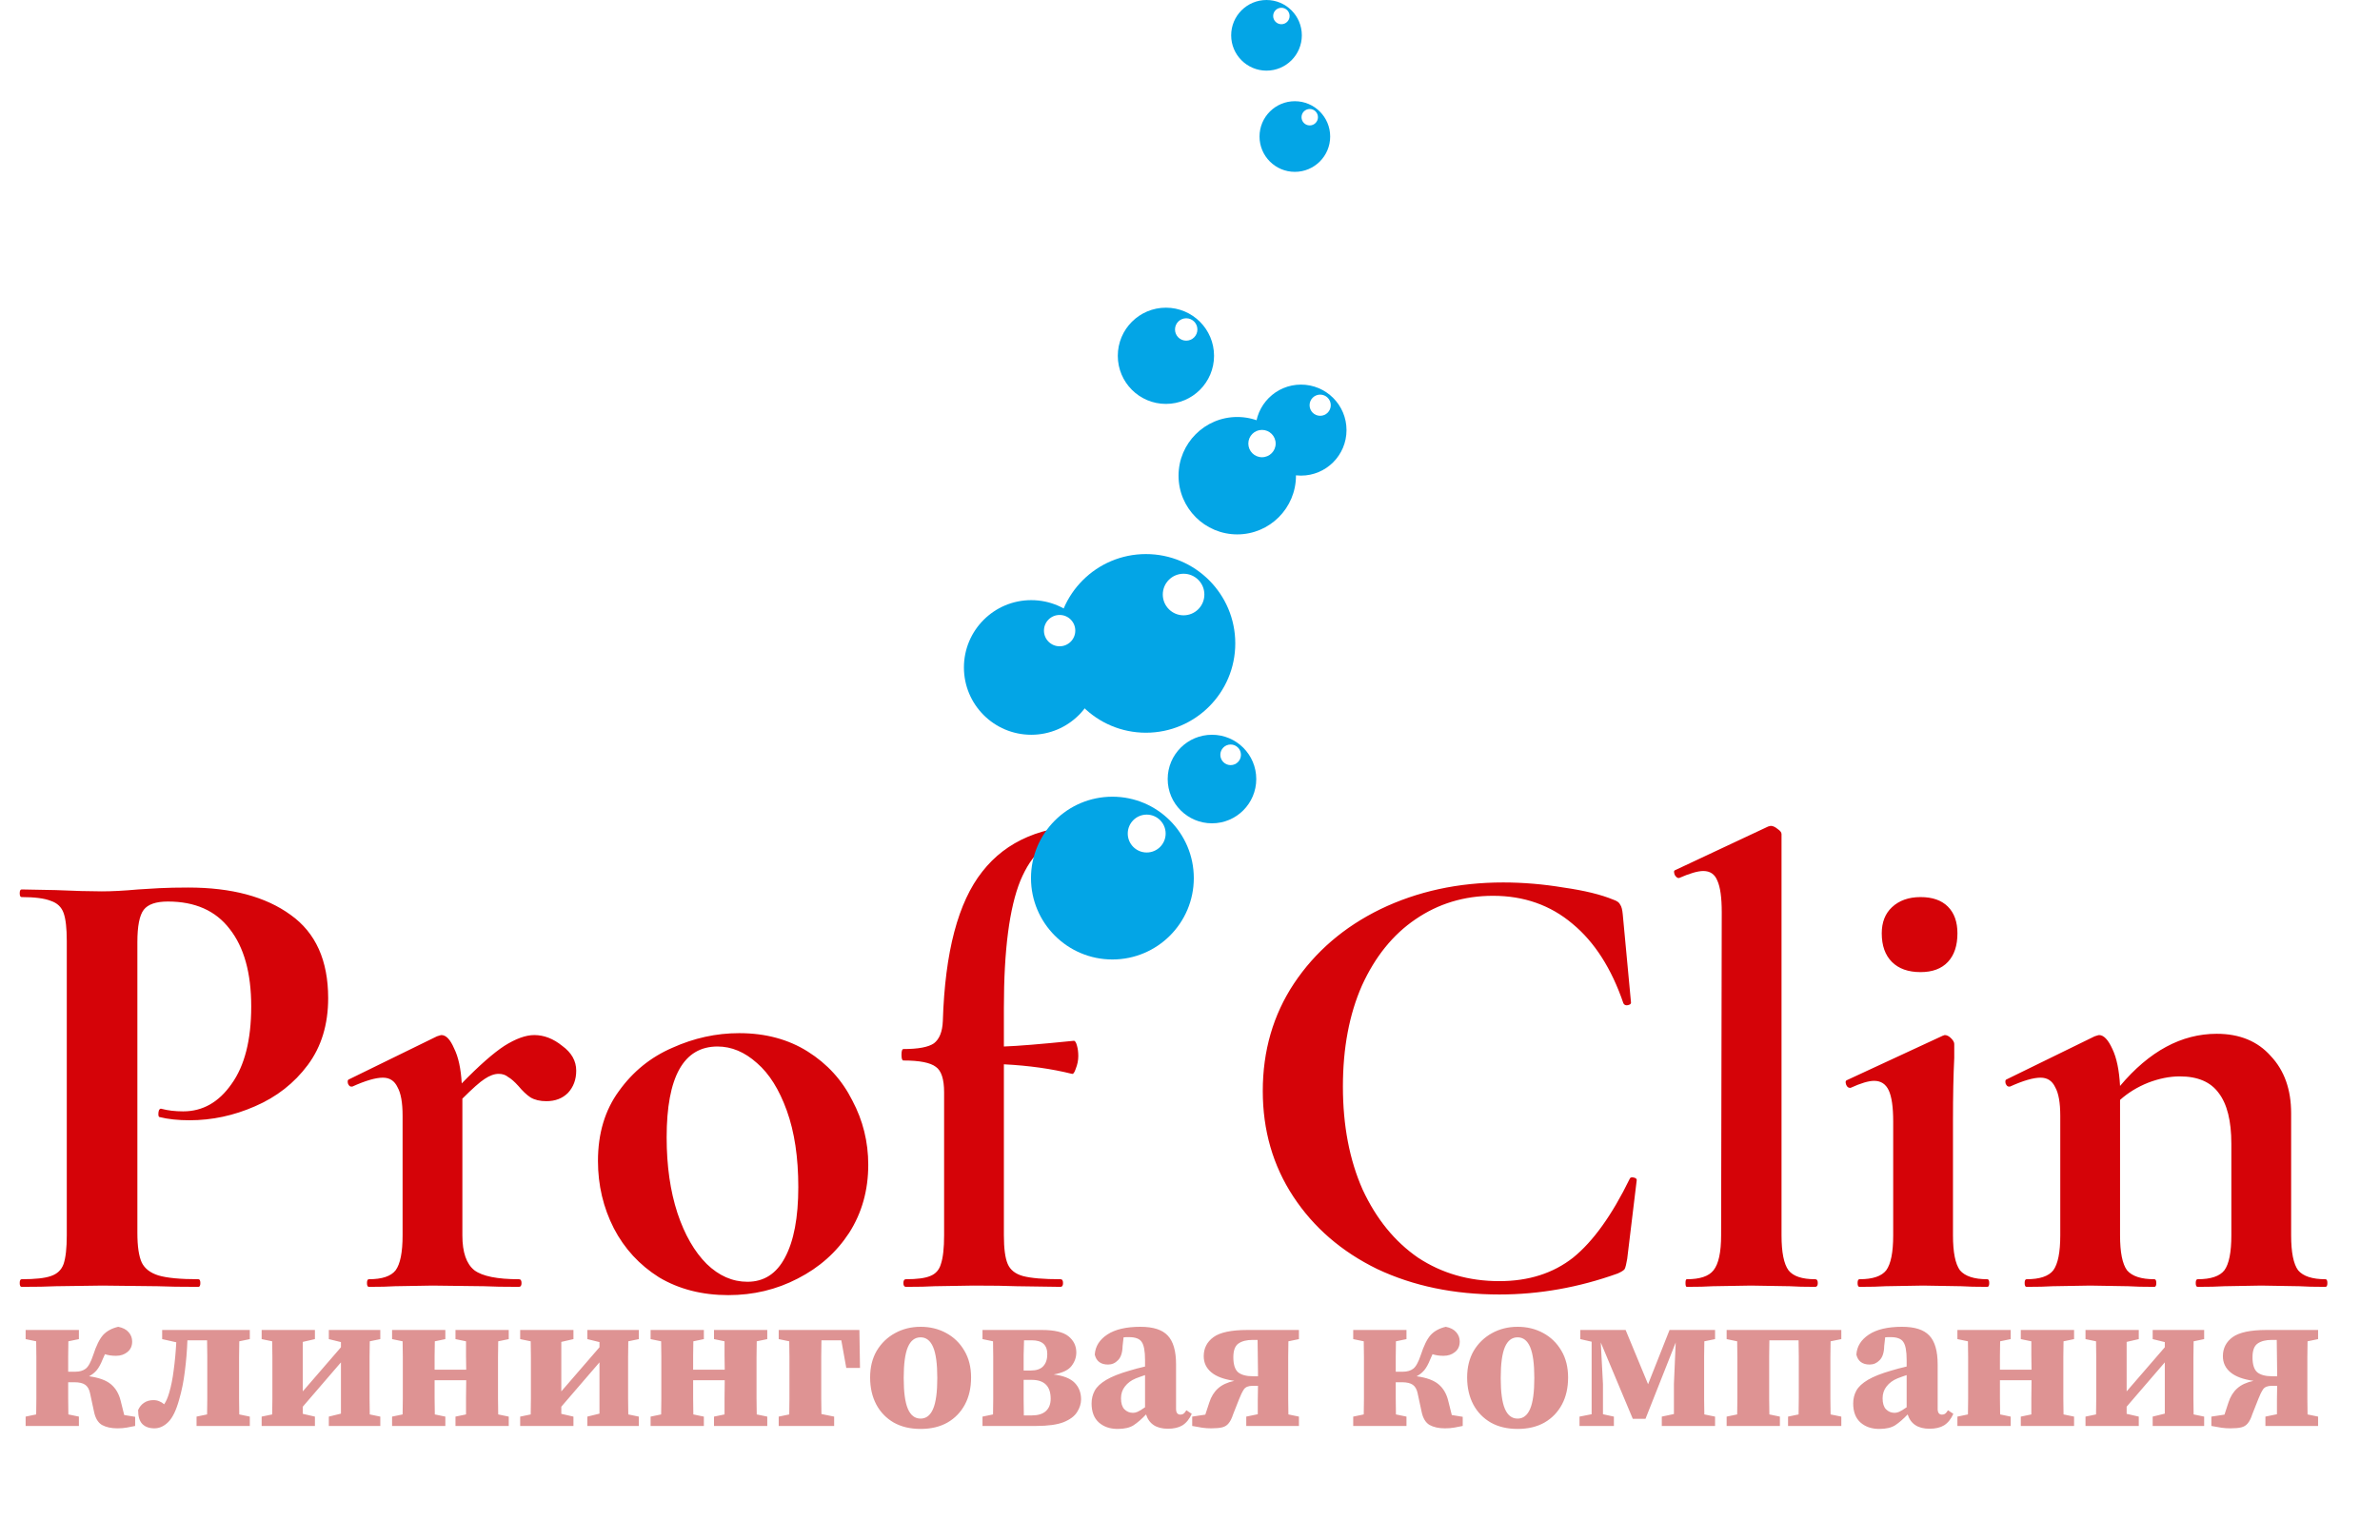 <svg width="479" height="310" viewBox="0 0 479 310" fill="none" xmlns="http://www.w3.org/2000/svg">
<g filter="url(#filter0_i_11746_74)">
<path d="M27.648 246.17C27.648 248.901 27.947 250.906 28.544 252.186C29.141 253.381 30.251 254.234 31.872 254.746C33.579 255.258 36.267 255.514 39.936 255.514C40.192 255.514 40.32 255.77 40.32 256.282C40.32 256.794 40.192 257.05 39.936 257.05C36.437 257.05 33.707 257.008 31.744 256.922L20.608 256.794L11.264 256.922C9.557 257.008 7.253 257.05 4.352 257.05C4.096 257.05 3.968 256.794 3.968 256.282C3.968 255.77 4.096 255.514 4.352 255.514C7.083 255.514 9.045 255.301 10.24 254.874C11.52 254.448 12.373 253.637 12.8 252.442C13.227 251.162 13.44 249.242 13.44 246.682V187.418C13.44 184.858 13.227 182.981 12.8 181.786C12.373 180.592 11.52 179.781 10.24 179.354C8.96 178.842 6.997 178.586 4.352 178.586C4.096 178.586 3.968 178.33 3.968 177.818C3.968 177.306 4.096 177.05 4.352 177.05L11.136 177.178C15.061 177.349 18.176 177.434 20.48 177.434C22.528 177.434 24.96 177.306 27.776 177.05C28.885 176.965 30.293 176.88 32 176.794C33.707 176.709 35.669 176.666 37.888 176.666C46.592 176.666 53.461 178.501 58.496 182.17C63.531 185.754 66.048 191.344 66.048 198.938C66.048 204.229 64.683 208.709 61.952 212.378C59.221 216.048 55.68 218.821 51.328 220.698C47.061 222.576 42.667 223.514 38.144 223.514C35.84 223.514 33.835 223.301 32.128 222.874C31.957 222.874 31.872 222.661 31.872 222.234C31.872 221.978 31.915 221.722 32 221.466C32.171 221.21 32.341 221.125 32.512 221.21C33.792 221.552 35.243 221.722 36.864 221.722C40.789 221.722 44.032 219.888 46.592 216.218C49.237 212.549 50.56 207.344 50.56 200.602C50.56 193.861 49.109 188.656 46.208 184.986C43.392 181.317 39.253 179.482 33.792 179.482C31.403 179.482 29.781 180.037 28.928 181.146C28.075 182.256 27.648 184.432 27.648 187.674V246.17ZM107.522 206.362C109.485 206.362 111.362 207.088 113.154 208.538C115.031 209.904 115.97 211.568 115.97 213.53C115.97 215.322 115.415 216.816 114.306 218.01C113.197 219.12 111.746 219.674 109.954 219.674C108.674 219.674 107.607 219.418 106.754 218.906C105.986 218.394 105.175 217.626 104.322 216.602C103.554 215.749 102.871 215.152 102.274 214.81C101.762 214.384 101.122 214.17 100.354 214.17C99.501 214.17 98.562 214.512 97.538 215.194C96.599 215.792 95.106 217.114 93.058 219.162V246.682C93.058 250.096 93.869 252.442 95.49 253.722C97.111 254.917 100.098 255.514 104.45 255.514C104.791 255.514 104.962 255.77 104.962 256.282C104.962 256.794 104.791 257.05 104.45 257.05C101.463 257.05 99.117 257.008 97.41 256.922L87.042 256.794L79.49 256.922C78.21 257.008 76.461 257.05 74.242 257.05C73.986 257.05 73.858 256.794 73.858 256.282C73.858 255.77 73.986 255.514 74.242 255.514C76.887 255.514 78.679 254.917 79.618 253.722C80.557 252.442 81.026 250.096 81.026 246.682V222.618C81.026 219.973 80.685 218.053 80.002 216.858C79.405 215.578 78.423 214.938 77.058 214.938C75.607 214.938 73.559 215.536 70.914 216.73H70.658C70.402 216.73 70.189 216.517 70.018 216.09C69.933 215.664 69.975 215.408 70.146 215.322L87.938 206.618C88.45 206.448 88.749 206.362 88.834 206.362C89.773 206.362 90.626 207.258 91.394 209.05C92.247 210.757 92.759 213.104 92.93 216.09C96.429 212.506 99.287 209.989 101.506 208.538C103.81 207.088 105.815 206.362 107.522 206.362ZM146.586 258.714C141.295 258.714 136.645 257.52 132.634 255.13C128.709 252.656 125.679 249.37 123.546 245.274C121.413 241.093 120.346 236.57 120.346 231.706C120.346 226.16 121.754 221.466 124.57 217.626C127.386 213.701 130.97 210.8 135.322 208.922C139.674 206.96 144.154 205.978 148.762 205.978C154.053 205.978 158.661 207.216 162.586 209.69C166.511 212.165 169.498 215.45 171.546 219.546C173.679 223.557 174.746 227.866 174.746 232.474C174.746 237.594 173.466 242.16 170.906 246.17C168.346 250.096 164.89 253.168 160.538 255.386C156.271 257.605 151.621 258.714 146.586 258.714ZM150.426 256.026C153.754 256.026 156.271 254.405 157.978 251.162C159.77 247.834 160.666 243.098 160.666 236.954C160.666 230.981 159.898 225.861 158.362 221.594C156.826 217.328 154.821 214.128 152.346 211.994C149.871 209.776 147.226 208.666 144.41 208.666C137.583 208.666 134.17 214.768 134.17 226.97C134.17 232.688 134.895 237.765 136.346 242.202C137.797 246.554 139.759 249.968 142.234 252.442C144.709 254.832 147.439 256.026 150.426 256.026ZM219.707 164.122C224.486 164.122 228.198 164.805 230.843 166.17C233.488 167.45 234.811 169.285 234.811 171.674C234.811 173.637 234.128 175.173 232.763 176.282C231.483 177.392 229.99 177.946 228.283 177.946C226.235 177.946 224.742 177.477 223.803 176.538C222.864 175.6 222.011 174.234 221.243 172.442C220.475 170.65 219.664 169.328 218.811 168.474C217.958 167.536 216.592 167.066 214.715 167.066C210.79 167.066 207.675 169.797 205.371 175.258C203.152 180.72 202.043 189.253 202.043 200.858V208.666C204.688 208.581 209.382 208.197 216.123 207.514C216.379 207.514 216.592 207.856 216.763 208.538C216.934 209.136 217.019 209.818 217.019 210.586C217.019 211.44 216.848 212.293 216.507 213.146C216.251 213.914 215.995 214.256 215.739 214.17C211.643 213.146 207.078 212.506 202.043 212.25V246.682C202.043 249.328 202.299 251.248 202.811 252.442C203.323 253.637 204.347 254.448 205.883 254.874C207.504 255.301 210.022 255.514 213.435 255.514C213.776 255.514 213.947 255.77 213.947 256.282C213.947 256.794 213.776 257.05 213.435 257.05L204.603 256.922C202.64 256.837 199.739 256.794 195.899 256.794L188.091 256.922C186.726 257.008 184.806 257.05 182.331 257.05C181.99 257.05 181.819 256.794 181.819 256.282C181.819 255.77 181.99 255.514 182.331 255.514C184.55 255.514 186.171 255.301 187.195 254.874C188.304 254.448 189.03 253.637 189.371 252.442C189.798 251.162 190.011 249.242 190.011 246.682V217.882C190.011 215.237 189.456 213.53 188.347 212.762C187.238 211.909 185.062 211.482 181.819 211.482C181.563 211.482 181.435 211.098 181.435 210.33C181.435 209.562 181.563 209.178 181.819 209.178C184.806 209.178 186.854 208.794 187.963 208.026C189.072 207.173 189.67 205.68 189.755 203.546C190.182 189.637 192.827 179.61 197.691 173.466C202.555 167.237 209.894 164.122 219.707 164.122ZM302.531 175.642C306.542 175.642 310.595 175.984 314.691 176.666C318.872 177.264 322.2 178.074 324.675 179.098C325.443 179.354 325.912 179.696 326.083 180.122C326.339 180.464 326.51 181.104 326.595 182.042L328.259 199.834C328.259 200.09 328.046 200.261 327.619 200.346C327.192 200.432 326.894 200.304 326.723 199.962C324.334 192.965 320.92 187.632 316.483 183.962C312.046 180.208 306.712 178.33 300.483 178.33C294.68 178.33 289.475 179.909 284.867 183.066C280.344 186.138 276.76 190.576 274.115 196.378C271.555 202.181 270.275 208.965 270.275 216.73C270.275 224.581 271.598 231.493 274.243 237.466C276.974 243.354 280.686 247.92 285.379 251.162C290.158 254.32 295.619 255.898 301.763 255.898C307.651 255.898 312.6 254.32 316.611 251.162C320.622 247.92 324.419 242.629 328.003 235.29C328.088 235.034 328.344 234.949 328.771 235.034C329.198 235.12 329.411 235.29 329.411 235.546L327.491 251.418C327.32 252.442 327.15 253.125 326.979 253.466C326.808 253.722 326.339 254.021 325.571 254.362C317.72 257.178 309.784 258.586 301.763 258.586C292.632 258.586 284.44 256.88 277.187 253.466C270.019 249.968 264.387 245.104 260.291 238.874C256.195 232.645 254.147 225.562 254.147 217.626C254.147 209.52 256.238 202.309 260.419 195.994C264.686 189.594 270.488 184.602 277.827 181.018C285.251 177.434 293.486 175.642 302.531 175.642ZM339.48 257.05C339.309 257.05 339.224 256.794 339.224 256.282C339.224 255.77 339.309 255.514 339.48 255.514C342.125 255.514 343.917 254.917 344.856 253.722C345.88 252.442 346.392 250.096 346.392 246.682L346.52 181.658C346.52 178.672 346.221 176.538 345.624 175.258C345.112 173.978 344.173 173.338 342.808 173.338C341.699 173.338 340.077 173.808 337.944 174.746H337.816C337.56 174.746 337.304 174.533 337.048 174.106C336.877 173.594 336.877 173.296 337.048 173.21L355.864 164.378L356.376 164.25C356.803 164.25 357.272 164.464 357.784 164.89C358.296 165.232 358.552 165.573 358.552 165.914V246.682C358.552 250.096 359.021 252.442 359.96 253.722C360.899 254.917 362.691 255.514 365.336 255.514C365.677 255.514 365.848 255.77 365.848 256.282C365.848 256.794 365.677 257.05 365.336 257.05C363.203 257.05 361.496 257.008 360.216 256.922L352.408 256.794L344.728 256.922C343.448 257.008 341.699 257.05 339.48 257.05ZM386.53 193.69C384.055 193.69 382.135 193.008 380.77 191.642C379.405 190.277 378.722 188.357 378.722 185.882C378.722 183.664 379.405 181.914 380.77 180.634C382.221 179.269 384.141 178.586 386.53 178.586C388.919 178.586 390.754 179.226 392.034 180.506C393.314 181.786 393.954 183.578 393.954 185.882C393.954 188.357 393.314 190.277 392.034 191.642C390.754 193.008 388.919 193.69 386.53 193.69ZM374.242 257.05C373.986 257.05 373.858 256.794 373.858 256.282C373.858 255.77 373.986 255.514 374.242 255.514C376.887 255.514 378.679 254.917 379.618 253.722C380.557 252.442 381.026 250.096 381.026 246.682V223.77C381.026 220.869 380.727 218.778 380.13 217.498C379.533 216.218 378.551 215.578 377.186 215.578C376.077 215.578 374.498 216.048 372.45 216.986H372.322C371.981 216.986 371.725 216.773 371.554 216.346C371.383 215.834 371.426 215.536 371.682 215.45L391.01 206.49L391.394 206.362C391.821 206.362 392.247 206.576 392.674 207.002C393.101 207.429 393.314 207.813 393.314 208.154V210.97C393.143 214.384 393.058 218.565 393.058 223.514V246.682C393.058 250.096 393.527 252.442 394.466 253.722C395.49 254.917 397.325 255.514 399.97 255.514C400.226 255.514 400.354 255.77 400.354 256.282C400.354 256.794 400.226 257.05 399.97 257.05C397.751 257.05 396.002 257.008 394.722 256.922L387.042 256.794L379.49 256.922C378.21 257.008 376.461 257.05 374.242 257.05ZM468.027 255.514C468.283 255.514 468.411 255.77 468.411 256.282C468.411 256.794 468.283 257.05 468.027 257.05C465.808 257.05 464.059 257.008 462.779 256.922L455.099 256.794L447.675 256.922C446.31 257.008 444.518 257.05 442.299 257.05C442.043 257.05 441.915 256.794 441.915 256.282C441.915 255.77 442.043 255.514 442.299 255.514C444.944 255.514 446.736 254.917 447.675 253.722C448.614 252.442 449.083 250.096 449.083 246.682V228.25C449.083 223.642 448.23 220.229 446.523 218.01C444.902 215.792 442.299 214.682 438.715 214.682C436.667 214.682 434.534 215.109 432.315 215.962C430.182 216.816 428.304 217.968 426.683 219.418V246.682C426.683 250.096 427.152 252.442 428.091 253.722C429.115 254.917 430.95 255.514 433.595 255.514C433.851 255.514 433.979 255.77 433.979 256.282C433.979 256.794 433.851 257.05 433.595 257.05C431.376 257.05 429.627 257.008 428.347 256.922L420.667 256.794L413.115 256.922C411.835 257.008 410.086 257.05 407.867 257.05C407.611 257.05 407.483 256.794 407.483 256.282C407.483 255.77 407.611 255.514 407.867 255.514C410.512 255.514 412.304 254.917 413.243 253.722C414.182 252.442 414.651 250.096 414.651 246.682V222.618C414.651 219.973 414.31 218.053 413.627 216.858C413.03 215.578 412.048 214.938 410.683 214.938C409.232 214.938 407.184 215.536 404.539 216.73H404.283C404.027 216.73 403.814 216.517 403.643 216.09C403.558 215.664 403.6 215.408 403.771 215.322L421.563 206.618C422.075 206.448 422.374 206.362 422.459 206.362C423.398 206.362 424.294 207.301 425.147 209.178C426 210.97 426.512 213.445 426.683 216.602C432.571 209.605 439.056 206.106 446.139 206.106C450.747 206.106 454.374 207.6 457.019 210.586C459.75 213.488 461.115 217.328 461.115 222.106V246.682C461.115 250.096 461.584 252.442 462.523 253.722C463.547 254.917 465.382 255.514 468.027 255.514Z" fill="#D50308"/>
</g>
<path d="M18.92 284.17L18.12 280.45C17.96 279.677 17.64 279.117 17.16 278.77C16.68 278.424 15.947 278.25 14.96 278.25H13.72C13.72 279.317 13.72 280.424 13.72 281.57C13.747 282.717 13.76 283.77 13.76 284.73L15.88 285.17V287.05H5.16V285.17L7.28 284.73C7.307 283.744 7.32 282.704 7.32 281.61C7.32 280.49 7.32 279.504 7.32 278.65V276.13C7.32 275.277 7.32 274.29 7.32 273.17C7.32 272.05 7.307 270.997 7.28 270.01L5.16 269.57V267.73H15.88V269.57L13.76 270.01C13.76 270.944 13.747 271.97 13.72 273.09C13.72 274.184 13.72 275.197 13.72 276.13H15.2C16.027 276.13 16.707 275.93 17.24 275.53C17.773 275.13 18.28 274.21 18.76 272.77C19.373 270.877 20.04 269.53 20.76 268.73C21.507 267.93 22.52 267.384 23.8 267.09C24.733 267.277 25.427 267.637 25.88 268.17C26.36 268.704 26.6 269.33 26.6 270.05C26.6 270.957 26.28 271.664 25.64 272.17C25.027 272.677 24.267 272.93 23.36 272.93C22.933 272.93 22.533 272.904 22.16 272.85C21.813 272.797 21.467 272.717 21.12 272.61C20.96 272.93 20.8 273.29 20.64 273.69C20.293 274.57 19.907 275.277 19.48 275.81C19.053 276.317 18.533 276.73 17.92 277.05C19.893 277.317 21.36 277.85 22.32 278.65C23.28 279.45 23.933 280.557 24.28 281.97L25 284.85L27.2 285.21V287.05C26.72 287.157 26.173 287.264 25.56 287.37C24.973 287.477 24.333 287.53 23.64 287.53C22.387 287.53 21.347 287.304 20.52 286.85C19.72 286.37 19.187 285.477 18.92 284.17ZM31.078 287.53C30.038 287.53 29.224 287.237 28.637 286.65C28.078 286.064 27.797 285.13 27.797 283.85C28.064 283.237 28.451 282.757 28.957 282.41C29.491 282.037 30.131 281.85 30.878 281.85C31.331 281.85 31.731 281.93 32.078 282.09C32.424 282.224 32.744 282.424 33.038 282.69C33.438 282.104 33.771 281.344 34.038 280.41C34.438 279.077 34.744 277.544 34.958 275.81C35.197 274.077 35.371 272.21 35.477 270.21L32.638 269.57V267.73H50.278V269.57L48.157 270.01C48.131 270.997 48.117 272.05 48.117 273.17C48.117 274.29 48.117 275.277 48.117 276.13V278.65C48.117 279.504 48.117 280.49 48.117 281.61C48.117 282.704 48.131 283.744 48.157 284.73L50.278 285.17V287.05H39.557V285.17L41.678 284.73C41.704 283.744 41.718 282.704 41.718 281.61C41.718 280.49 41.718 279.504 41.718 278.65V276.13C41.718 275.25 41.718 274.224 41.718 273.05C41.718 271.877 41.704 270.797 41.678 269.81H37.718C37.638 271.97 37.464 274.064 37.197 276.09C36.958 278.09 36.571 279.997 36.038 281.81C35.451 283.917 34.731 285.397 33.877 286.25C33.024 287.104 32.091 287.53 31.078 287.53ZM66.18 269.57V267.73H76.54V269.57L74.42 270.01C74.393 270.997 74.38 272.05 74.38 273.17C74.38 274.29 74.38 275.277 74.38 276.13V278.65C74.38 279.504 74.38 280.49 74.38 281.61C74.38 282.704 74.393 283.744 74.42 284.73L76.54 285.17V287.05H66.18V285.17L68.62 284.57V274.25L60.94 283.17V284.61L63.38 285.17V287.05H52.66V285.17L54.78 284.73C54.807 283.744 54.82 282.704 54.82 281.61C54.82 280.49 54.82 279.504 54.82 278.65V276.13C54.82 275.277 54.82 274.29 54.82 273.17C54.82 272.05 54.807 270.997 54.78 270.01L52.66 269.57V267.73H63.38V269.57L60.94 270.13V280.09L68.62 271.21V270.17L66.18 269.57ZM91.67 269.57V267.73H102.39V269.57L100.27 270.01C100.243 270.997 100.23 272.05 100.23 273.17C100.23 274.29 100.23 275.277 100.23 276.13V278.65C100.23 279.504 100.23 280.49 100.23 281.61C100.23 282.704 100.243 283.744 100.27 284.73L102.39 285.17V287.05H91.67V285.17L93.79 284.73C93.79 283.77 93.79 282.69 93.79 281.49C93.817 280.29 93.83 279.077 93.83 277.85H87.47C87.47 279.077 87.47 280.29 87.47 281.49C87.497 282.69 87.51 283.77 87.51 284.73L89.63 285.17V287.05H78.91V285.17L81.03 284.73C81.057 283.744 81.07 282.704 81.07 281.61C81.07 280.49 81.07 279.504 81.07 278.65V276.13C81.07 275.277 81.07 274.29 81.07 273.17C81.07 272.05 81.057 270.997 81.03 270.01L78.91 269.57V267.73H89.63V269.57L87.51 270.01C87.51 270.917 87.497 271.89 87.47 272.93C87.47 273.944 87.47 274.877 87.47 275.73H93.83C93.83 274.877 93.817 273.944 93.79 272.93C93.79 271.89 93.79 270.917 93.79 270.01L91.67 269.57ZM118.211 269.57V267.73H128.571V269.57L126.451 270.01C126.425 270.997 126.411 272.05 126.411 273.17C126.411 274.29 126.411 275.277 126.411 276.13V278.65C126.411 279.504 126.411 280.49 126.411 281.61C126.411 282.704 126.425 283.744 126.451 284.73L128.571 285.17V287.05H118.211V285.17L120.651 284.57V274.25L112.971 283.17V284.61L115.411 285.17V287.05H104.691V285.17L106.811 284.73C106.838 283.744 106.851 282.704 106.851 281.61C106.851 280.49 106.851 279.504 106.851 278.65V276.13C106.851 275.277 106.851 274.29 106.851 273.17C106.851 272.05 106.838 270.997 106.811 270.01L104.691 269.57V267.73H115.411V269.57L112.971 270.13V280.09L120.651 271.21V270.17L118.211 269.57ZM143.701 269.57V267.73H154.421V269.57L152.301 270.01C152.275 270.997 152.261 272.05 152.261 273.17C152.261 274.29 152.261 275.277 152.261 276.13V278.65C152.261 279.504 152.261 280.49 152.261 281.61C152.261 282.704 152.275 283.744 152.301 284.73L154.421 285.17V287.05H143.701V285.17L145.821 284.73C145.821 283.77 145.821 282.69 145.821 281.49C145.848 280.29 145.861 279.077 145.861 277.85H139.501C139.501 279.077 139.501 280.29 139.501 281.49C139.528 282.69 139.541 283.77 139.541 284.73L141.661 285.17V287.05H130.941V285.17L133.061 284.73C133.088 283.744 133.101 282.704 133.101 281.61C133.101 280.49 133.101 279.504 133.101 278.65V276.13C133.101 275.277 133.101 274.29 133.101 273.17C133.101 272.05 133.088 270.997 133.061 270.01L130.941 269.57V267.73H141.661V269.57L139.541 270.01C139.541 270.917 139.528 271.89 139.501 272.93C139.501 273.944 139.501 274.877 139.501 275.73H145.861C145.861 274.877 145.848 273.944 145.821 272.93C145.821 271.89 145.821 270.917 145.821 270.01L143.701 269.57ZM156.723 269.57V267.73H172.963L173.083 275.37H170.323L169.323 269.81H165.323C165.296 270.797 165.283 271.877 165.283 273.05C165.283 274.224 165.283 275.25 165.283 276.13V278.65C165.283 279.477 165.283 280.45 165.283 281.57C165.283 282.664 165.296 283.69 165.323 284.65L167.883 285.17V287.05H156.723V285.17L158.843 284.73C158.869 283.744 158.883 282.704 158.883 281.61C158.883 280.49 158.883 279.504 158.883 278.65V276.13C158.883 275.277 158.883 274.29 158.883 273.17C158.883 272.05 158.869 270.997 158.843 270.01L156.723 269.57ZM185.281 287.65C183.201 287.65 181.401 287.224 179.881 286.37C178.361 285.49 177.188 284.277 176.361 282.73C175.534 281.157 175.121 279.344 175.121 277.29C175.121 275.237 175.561 273.45 176.441 271.93C177.348 270.41 178.574 269.224 180.121 268.37C181.668 267.517 183.388 267.09 185.281 267.09C187.174 267.09 188.881 267.504 190.401 268.33C191.948 269.157 193.174 270.344 194.081 271.89C194.988 273.41 195.441 275.21 195.441 277.29C195.441 279.37 195.028 281.184 194.201 282.73C193.374 284.277 192.201 285.49 190.681 286.37C189.161 287.224 187.361 287.65 185.281 287.65ZM185.281 285.57C186.401 285.57 187.241 284.917 187.801 283.61C188.361 282.304 188.641 280.237 188.641 277.41C188.641 274.557 188.361 272.477 187.801 271.17C187.241 269.864 186.401 269.21 185.281 269.21C184.134 269.21 183.281 269.864 182.721 271.17C182.161 272.477 181.881 274.557 181.881 277.41C181.881 280.237 182.161 282.304 182.721 283.61C183.281 284.917 184.134 285.57 185.281 285.57ZM197.738 269.57V267.73H209.698C212.231 267.73 214.018 268.157 215.058 269.01C216.098 269.864 216.618 270.944 216.618 272.25C216.618 273.237 216.298 274.144 215.658 274.97C215.045 275.797 213.845 276.37 212.058 276.69C214.031 276.93 215.445 277.49 216.298 278.37C217.151 279.25 217.578 280.357 217.578 281.69C217.578 282.57 217.311 283.424 216.778 284.25C216.271 285.077 215.365 285.757 214.058 286.29C212.751 286.797 210.911 287.05 208.538 287.05H197.738V285.17L199.858 284.73C199.885 283.744 199.898 282.704 199.898 281.61C199.898 280.49 199.898 279.504 199.898 278.65V276.13C199.898 275.277 199.898 274.29 199.898 273.17C199.898 272.05 199.885 270.997 199.858 270.01L197.738 269.57ZM206.018 278.65C206.018 279.53 206.018 280.557 206.018 281.73C206.018 282.877 206.031 283.944 206.058 284.93H207.658C208.885 284.93 209.818 284.65 210.458 284.09C211.125 283.504 211.458 282.664 211.458 281.57C211.458 279.037 210.178 277.77 207.618 277.77H206.018V278.65ZM207.698 269.81H206.098C206.071 270.69 206.045 271.677 206.018 272.77C206.018 273.837 206.018 274.877 206.018 275.89H207.458C208.578 275.89 209.405 275.61 209.938 275.05C210.498 274.464 210.778 273.65 210.778 272.61C210.778 270.744 209.751 269.81 207.698 269.81ZM235.053 287.61C232.733 287.61 231.266 286.65 230.653 284.73C229.8 285.637 228.973 286.357 228.173 286.89C227.4 287.397 226.32 287.65 224.933 287.65C223.386 287.65 222.12 287.21 221.133 286.33C220.173 285.45 219.693 284.184 219.693 282.53C219.693 281.57 219.906 280.704 220.333 279.93C220.76 279.157 221.533 278.437 222.653 277.77C223.773 277.104 225.36 276.477 227.413 275.89C227.813 275.757 228.28 275.624 228.813 275.49C229.346 275.357 229.893 275.224 230.453 275.09V273.77C230.453 271.984 230.226 270.77 229.773 270.13C229.346 269.49 228.493 269.17 227.213 269.17C227.026 269.17 226.853 269.17 226.693 269.17C226.533 269.17 226.346 269.184 226.133 269.21L225.933 270.97C225.906 272.277 225.6 273.224 225.013 273.81C224.453 274.397 223.786 274.69 223.013 274.69C221.546 274.69 220.653 274.024 220.333 272.69C220.44 271.037 221.28 269.69 222.853 268.65C224.426 267.61 226.653 267.09 229.533 267.09C232.093 267.09 233.92 267.677 235.013 268.85C236.133 270.024 236.693 271.957 236.693 274.65V283.61C236.693 284.384 236.986 284.77 237.573 284.77C237.786 284.77 237.986 284.717 238.173 284.61C238.36 284.477 238.56 284.237 238.773 283.89L239.853 284.61C239.373 285.677 238.746 286.45 237.973 286.93C237.226 287.384 236.253 287.61 235.053 287.61ZM225.613 281.49C225.613 282.477 225.84 283.21 226.293 283.69C226.773 284.17 227.346 284.41 228.013 284.41C228.306 284.41 228.613 284.344 228.933 284.21C229.253 284.077 229.76 283.77 230.453 283.29V276.81C230.106 276.917 229.76 277.037 229.413 277.17C229.093 277.277 228.813 277.384 228.573 277.49C227.666 277.864 226.946 278.397 226.413 279.09C225.88 279.757 225.613 280.557 225.613 281.49ZM252.223 277.05H253.183V276.13C253.183 275.224 253.17 274.184 253.143 273.01C253.143 271.81 253.13 270.717 253.103 269.73H252.103C250.903 269.73 249.956 269.97 249.263 270.45C248.57 270.93 248.223 271.85 248.223 273.21C248.223 274.677 248.543 275.69 249.183 276.25C249.85 276.784 250.863 277.05 252.223 277.05ZM239.943 287.05V285.17L242.583 284.77L243.383 282.33C243.756 281.157 244.343 280.21 245.143 279.49C245.943 278.77 247.036 278.264 248.423 277.97C246.343 277.677 244.796 277.104 243.783 276.25C242.77 275.397 242.263 274.317 242.263 273.01C242.263 271.41 242.916 270.13 244.223 269.17C245.556 268.21 247.823 267.73 251.023 267.73H261.423V269.57L259.303 270.01C259.276 270.997 259.263 272.05 259.263 273.17C259.263 274.29 259.263 275.277 259.263 276.13V278.65C259.263 279.504 259.263 280.49 259.263 281.61C259.263 282.704 259.276 283.744 259.303 284.73L261.423 285.17V287.05H250.823V285.17L253.143 284.69C253.143 283.784 253.143 282.81 253.143 281.77C253.17 280.73 253.183 279.797 253.183 278.97H252.103C251.25 278.97 250.663 279.21 250.343 279.69C250.023 280.17 249.703 280.824 249.383 281.65L248.183 284.69C247.916 285.517 247.61 286.13 247.263 286.53C246.943 286.93 246.516 287.197 245.983 287.33C245.45 287.464 244.703 287.53 243.743 287.53C243.156 287.53 242.57 287.49 241.983 287.41C241.423 287.33 240.743 287.21 239.943 287.05ZM286.108 284.17L285.308 280.45C285.148 279.677 284.828 279.117 284.348 278.77C283.868 278.424 283.134 278.25 282.148 278.25H280.908C280.908 279.317 280.908 280.424 280.908 281.57C280.934 282.717 280.948 283.77 280.948 284.73L283.068 285.17V287.05H272.348V285.17L274.468 284.73C274.494 283.744 274.508 282.704 274.508 281.61C274.508 280.49 274.508 279.504 274.508 278.65V276.13C274.508 275.277 274.508 274.29 274.508 273.17C274.508 272.05 274.494 270.997 274.468 270.01L272.348 269.57V267.73H283.068V269.57L280.948 270.01C280.948 270.944 280.934 271.97 280.908 273.09C280.908 274.184 280.908 275.197 280.908 276.13H282.388C283.214 276.13 283.894 275.93 284.428 275.53C284.961 275.13 285.468 274.21 285.948 272.77C286.561 270.877 287.228 269.53 287.948 268.73C288.694 267.93 289.708 267.384 290.988 267.09C291.921 267.277 292.614 267.637 293.068 268.17C293.548 268.704 293.787 269.33 293.787 270.05C293.787 270.957 293.468 271.664 292.828 272.17C292.214 272.677 291.454 272.93 290.548 272.93C290.121 272.93 289.721 272.904 289.348 272.85C289.001 272.797 288.654 272.717 288.308 272.61C288.148 272.93 287.988 273.29 287.828 273.69C287.481 274.57 287.094 275.277 286.668 275.81C286.241 276.317 285.721 276.73 285.108 277.05C287.081 277.317 288.548 277.85 289.508 278.65C290.468 279.45 291.121 280.557 291.468 281.97L292.188 284.85L294.388 285.21V287.05C293.908 287.157 293.361 287.264 292.748 287.37C292.161 287.477 291.521 287.53 290.828 287.53C289.574 287.53 288.534 287.304 287.708 286.85C286.908 286.37 286.374 285.477 286.108 284.17ZM305.437 287.65C303.357 287.65 301.557 287.224 300.037 286.37C298.517 285.49 297.344 284.277 296.517 282.73C295.691 281.157 295.277 279.344 295.277 277.29C295.277 275.237 295.717 273.45 296.597 271.93C297.504 270.41 298.731 269.224 300.277 268.37C301.824 267.517 303.544 267.09 305.437 267.09C307.331 267.09 309.037 267.504 310.557 268.33C312.104 269.157 313.331 270.344 314.237 271.89C315.144 273.41 315.597 275.21 315.597 277.29C315.597 279.37 315.184 281.184 314.357 282.73C313.531 284.277 312.357 285.49 310.837 286.37C309.317 287.224 307.517 287.65 305.437 287.65ZM305.437 285.57C306.557 285.57 307.397 284.917 307.957 283.61C308.517 282.304 308.797 280.237 308.797 277.41C308.797 274.557 308.517 272.477 307.957 271.17C307.397 269.864 306.557 269.21 305.437 269.21C304.291 269.21 303.437 269.864 302.877 271.17C302.317 272.477 302.037 274.557 302.037 277.41C302.037 280.237 302.317 282.304 302.877 283.61C303.437 284.917 304.291 285.57 305.437 285.57ZM317.894 287.05V285.17L320.334 284.69V270.09L318.054 269.57V267.73H327.174L331.694 278.65L336.014 267.73H345.174V269.57L343.014 270.01C342.988 270.997 342.974 272.05 342.974 273.17C342.974 274.29 342.974 275.277 342.974 276.13V278.65C342.974 279.504 342.974 280.49 342.974 281.61C342.974 282.704 342.988 283.744 343.014 284.73L345.174 285.17V287.05H334.454V285.17L336.894 284.65V278.61L337.254 270.25L331.174 285.61H328.614L322.174 270.25L322.614 278.61V284.69L324.814 285.17V287.05H317.894ZM347.504 287.05V285.17L349.624 284.73C349.65 283.744 349.664 282.704 349.664 281.61C349.664 280.49 349.664 279.504 349.664 278.65V276.13C349.664 275.277 349.664 274.29 349.664 273.17C349.664 272.05 349.65 270.997 349.624 270.01L347.504 269.57V267.73H370.584V269.57L368.424 270.01C368.397 270.997 368.384 272.05 368.384 273.17C368.384 274.29 368.384 275.277 368.384 276.13V278.65C368.384 279.504 368.384 280.49 368.384 281.61C368.384 282.704 368.397 283.744 368.424 284.73L370.584 285.17V287.05H359.864V285.17L361.984 284.73C362.01 283.744 362.024 282.704 362.024 281.61C362.024 280.49 362.024 279.504 362.024 278.65V276.13C362.024 275.25 362.024 274.224 362.024 273.05C362.024 271.877 362.01 270.797 361.984 269.81H356.104C356.077 270.797 356.064 271.877 356.064 273.05C356.064 274.224 356.064 275.25 356.064 276.13V278.65C356.064 279.504 356.064 280.49 356.064 281.61C356.064 282.704 356.077 283.744 356.104 284.73L358.224 285.17V287.05H347.504ZM388.334 287.61C386.014 287.61 384.548 286.65 383.934 284.73C383.081 285.637 382.254 286.357 381.454 286.89C380.681 287.397 379.601 287.65 378.214 287.65C376.668 287.65 375.401 287.21 374.414 286.33C373.454 285.45 372.974 284.184 372.974 282.53C372.974 281.57 373.188 280.704 373.614 279.93C374.041 279.157 374.814 278.437 375.934 277.77C377.054 277.104 378.641 276.477 380.694 275.89C381.094 275.757 381.561 275.624 382.094 275.49C382.628 275.357 383.174 275.224 383.734 275.09V273.77C383.734 271.984 383.508 270.77 383.054 270.13C382.628 269.49 381.774 269.17 380.494 269.17C380.308 269.17 380.134 269.17 379.974 269.17C379.814 269.17 379.628 269.184 379.414 269.21L379.214 270.97C379.188 272.277 378.881 273.224 378.294 273.81C377.734 274.397 377.068 274.69 376.294 274.69C374.828 274.69 373.934 274.024 373.614 272.69C373.721 271.037 374.561 269.69 376.134 268.65C377.708 267.61 379.934 267.09 382.814 267.09C385.374 267.09 387.201 267.677 388.294 268.85C389.414 270.024 389.974 271.957 389.974 274.65V283.61C389.974 284.384 390.268 284.77 390.854 284.77C391.068 284.77 391.268 284.717 391.454 284.61C391.641 284.477 391.841 284.237 392.054 283.89L393.134 284.61C392.654 285.677 392.028 286.45 391.254 286.93C390.508 287.384 389.534 287.61 388.334 287.61ZM378.894 281.49C378.894 282.477 379.121 283.21 379.574 283.69C380.054 284.17 380.628 284.41 381.294 284.41C381.588 284.41 381.894 284.344 382.214 284.21C382.534 284.077 383.041 283.77 383.734 283.29V276.81C383.388 276.917 383.041 277.037 382.694 277.17C382.374 277.277 382.094 277.384 381.854 277.49C380.948 277.864 380.228 278.397 379.694 279.09C379.161 279.757 378.894 280.557 378.894 281.49ZM406.709 269.57V267.73H417.429V269.57L415.309 270.01C415.282 270.997 415.269 272.05 415.269 273.17C415.269 274.29 415.269 275.277 415.269 276.13V278.65C415.269 279.504 415.269 280.49 415.269 281.61C415.269 282.704 415.282 283.744 415.309 284.73L417.429 285.17V287.05H406.709V285.17L408.829 284.73C408.829 283.77 408.829 282.69 408.829 281.49C408.856 280.29 408.869 279.077 408.869 277.85H402.509C402.509 279.077 402.509 280.29 402.509 281.49C402.536 282.69 402.549 283.77 402.549 284.73L404.669 285.17V287.05H393.949V285.17L396.069 284.73C396.096 283.744 396.109 282.704 396.109 281.61C396.109 280.49 396.109 279.504 396.109 278.65V276.13C396.109 275.277 396.109 274.29 396.109 273.17C396.109 272.05 396.096 270.997 396.069 270.01L393.949 269.57V267.73H404.669V269.57L402.549 270.01C402.549 270.917 402.536 271.89 402.509 272.93C402.509 273.944 402.509 274.877 402.509 275.73H408.869C408.869 274.877 408.856 273.944 408.829 272.93C408.829 271.89 408.829 270.917 408.829 270.01L406.709 269.57ZM433.25 269.57V267.73H443.61V269.57L441.49 270.01C441.464 270.997 441.45 272.05 441.45 273.17C441.45 274.29 441.45 275.277 441.45 276.13V278.65C441.45 279.504 441.45 280.49 441.45 281.61C441.45 282.704 441.464 283.744 441.49 284.73L443.61 285.17V287.05H433.25V285.17L435.69 284.57V274.25L428.01 283.17V284.61L430.45 285.17V287.05H419.73V285.17L421.85 284.73C421.877 283.744 421.89 282.704 421.89 281.61C421.89 280.49 421.89 279.504 421.89 278.65V276.13C421.89 275.277 421.89 274.29 421.89 273.17C421.89 272.05 421.877 270.997 421.85 270.01L419.73 269.57V267.73H430.45V269.57L428.01 270.13V280.09L435.69 271.21V270.17L433.25 269.57ZM457.34 277.05H458.3V276.13C458.3 275.224 458.287 274.184 458.26 273.01C458.26 271.81 458.247 270.717 458.22 269.73H457.22C456.02 269.73 455.074 269.97 454.38 270.45C453.687 270.93 453.34 271.85 453.34 273.21C453.34 274.677 453.66 275.69 454.3 276.25C454.967 276.784 455.98 277.05 457.34 277.05ZM445.06 287.05V285.17L447.7 284.77L448.5 282.33C448.874 281.157 449.46 280.21 450.26 279.49C451.06 278.77 452.154 278.264 453.54 277.97C451.46 277.677 449.914 277.104 448.9 276.25C447.887 275.397 447.38 274.317 447.38 273.01C447.38 271.41 448.034 270.13 449.34 269.17C450.674 268.21 452.94 267.73 456.14 267.73H466.54V269.57L464.42 270.01C464.394 270.997 464.38 272.05 464.38 273.17C464.38 274.29 464.38 275.277 464.38 276.13V278.65C464.38 279.504 464.38 280.49 464.38 281.61C464.38 282.704 464.394 283.744 464.42 284.73L466.54 285.17V287.05H455.94V285.17L458.26 284.69C458.26 283.784 458.26 282.81 458.26 281.77C458.287 280.73 458.3 279.797 458.3 278.97H457.22C456.367 278.97 455.78 279.21 455.46 279.69C455.14 280.17 454.82 280.824 454.5 281.65L453.3 284.69C453.034 285.517 452.727 286.13 452.38 286.53C452.06 286.93 451.634 287.197 451.1 287.33C450.567 287.464 449.82 287.53 448.86 287.53C448.274 287.53 447.687 287.49 447.1 287.41C446.54 287.33 445.86 287.21 445.06 287.05Z" fill="#DE9393"/>
<circle cx="261.839" cy="86.583" r="9.161" fill="#03A5E6"/>
<circle cx="265.699" cy="81.57" r="2.132" fill="white"/>
<circle cx="234.654" cy="71.623" r="9.686" fill="#03A5E6"/>
<circle cx="238.736" cy="66.323" r="2.254" fill="white"/>
<circle cx="249.01" cy="95.758" r="11.817" fill="#03A5E6"/>
<circle cx="253.989" cy="89.292" r="2.75" fill="white"/>
<circle cx="260.602" cy="27.484" r="7.11" fill="#03A5E6"/>
<circle cx="263.598" cy="23.594" r="1.654" fill="white"/>
<circle cx="254.897" cy="7.11" r="7.11" fill="#03A5E6"/>
<circle cx="257.893" cy="3.22" r="1.654" fill="white"/>
<circle cx="230.631" cy="129.518" r="17.981" fill="#03A5E6"/>
<circle cx="238.208" cy="119.68" r="4.184" fill="white"/>
<circle cx="223.882" cy="176.763" r="16.384" fill="#03A5E6"/>
<circle cx="230.786" cy="167.798" r="3.813" fill="white"/>
<circle cx="243.923" cy="156.824" r="8.913" fill="#03A5E6"/>
<circle cx="247.679" cy="151.947" r="2.074" fill="white"/>
<circle cx="207.55" cy="134.361" r="13.55" fill="#03A5E6"/>
<circle cx="213.26" cy="126.947" r="3.153" fill="white"/>
<defs>
<filter id="filter0_i_11746_74" x="3.968" y="164.122" width="464.443" height="96.592" filterUnits="userSpaceOnUse" color-interpolation-filters="sRGB">
<feFlood flood-opacity="0" result="BackgroundImageFix"/>
<feBlend mode="normal" in="SourceGraphic" in2="BackgroundImageFix" result="shape"/>
<feColorMatrix in="SourceAlpha" type="matrix" values="0 0 0 0 0 0 0 0 0 0 0 0 0 0 0 0 0 0 127 0" result="hardAlpha"/>
<feOffset dy="2"/>
<feGaussianBlur stdDeviation="2"/>
<feComposite in2="hardAlpha" operator="arithmetic" k2="-1" k3="1"/>
<feColorMatrix type="matrix" values="0 0 0 0 0 0 0 0 0 0 0 0 0 0 0 0 0 0 0.25 0"/>
<feBlend mode="normal" in2="shape" result="effect1_innerShadow_11746_74"/>
</filter>
</defs>
</svg>
